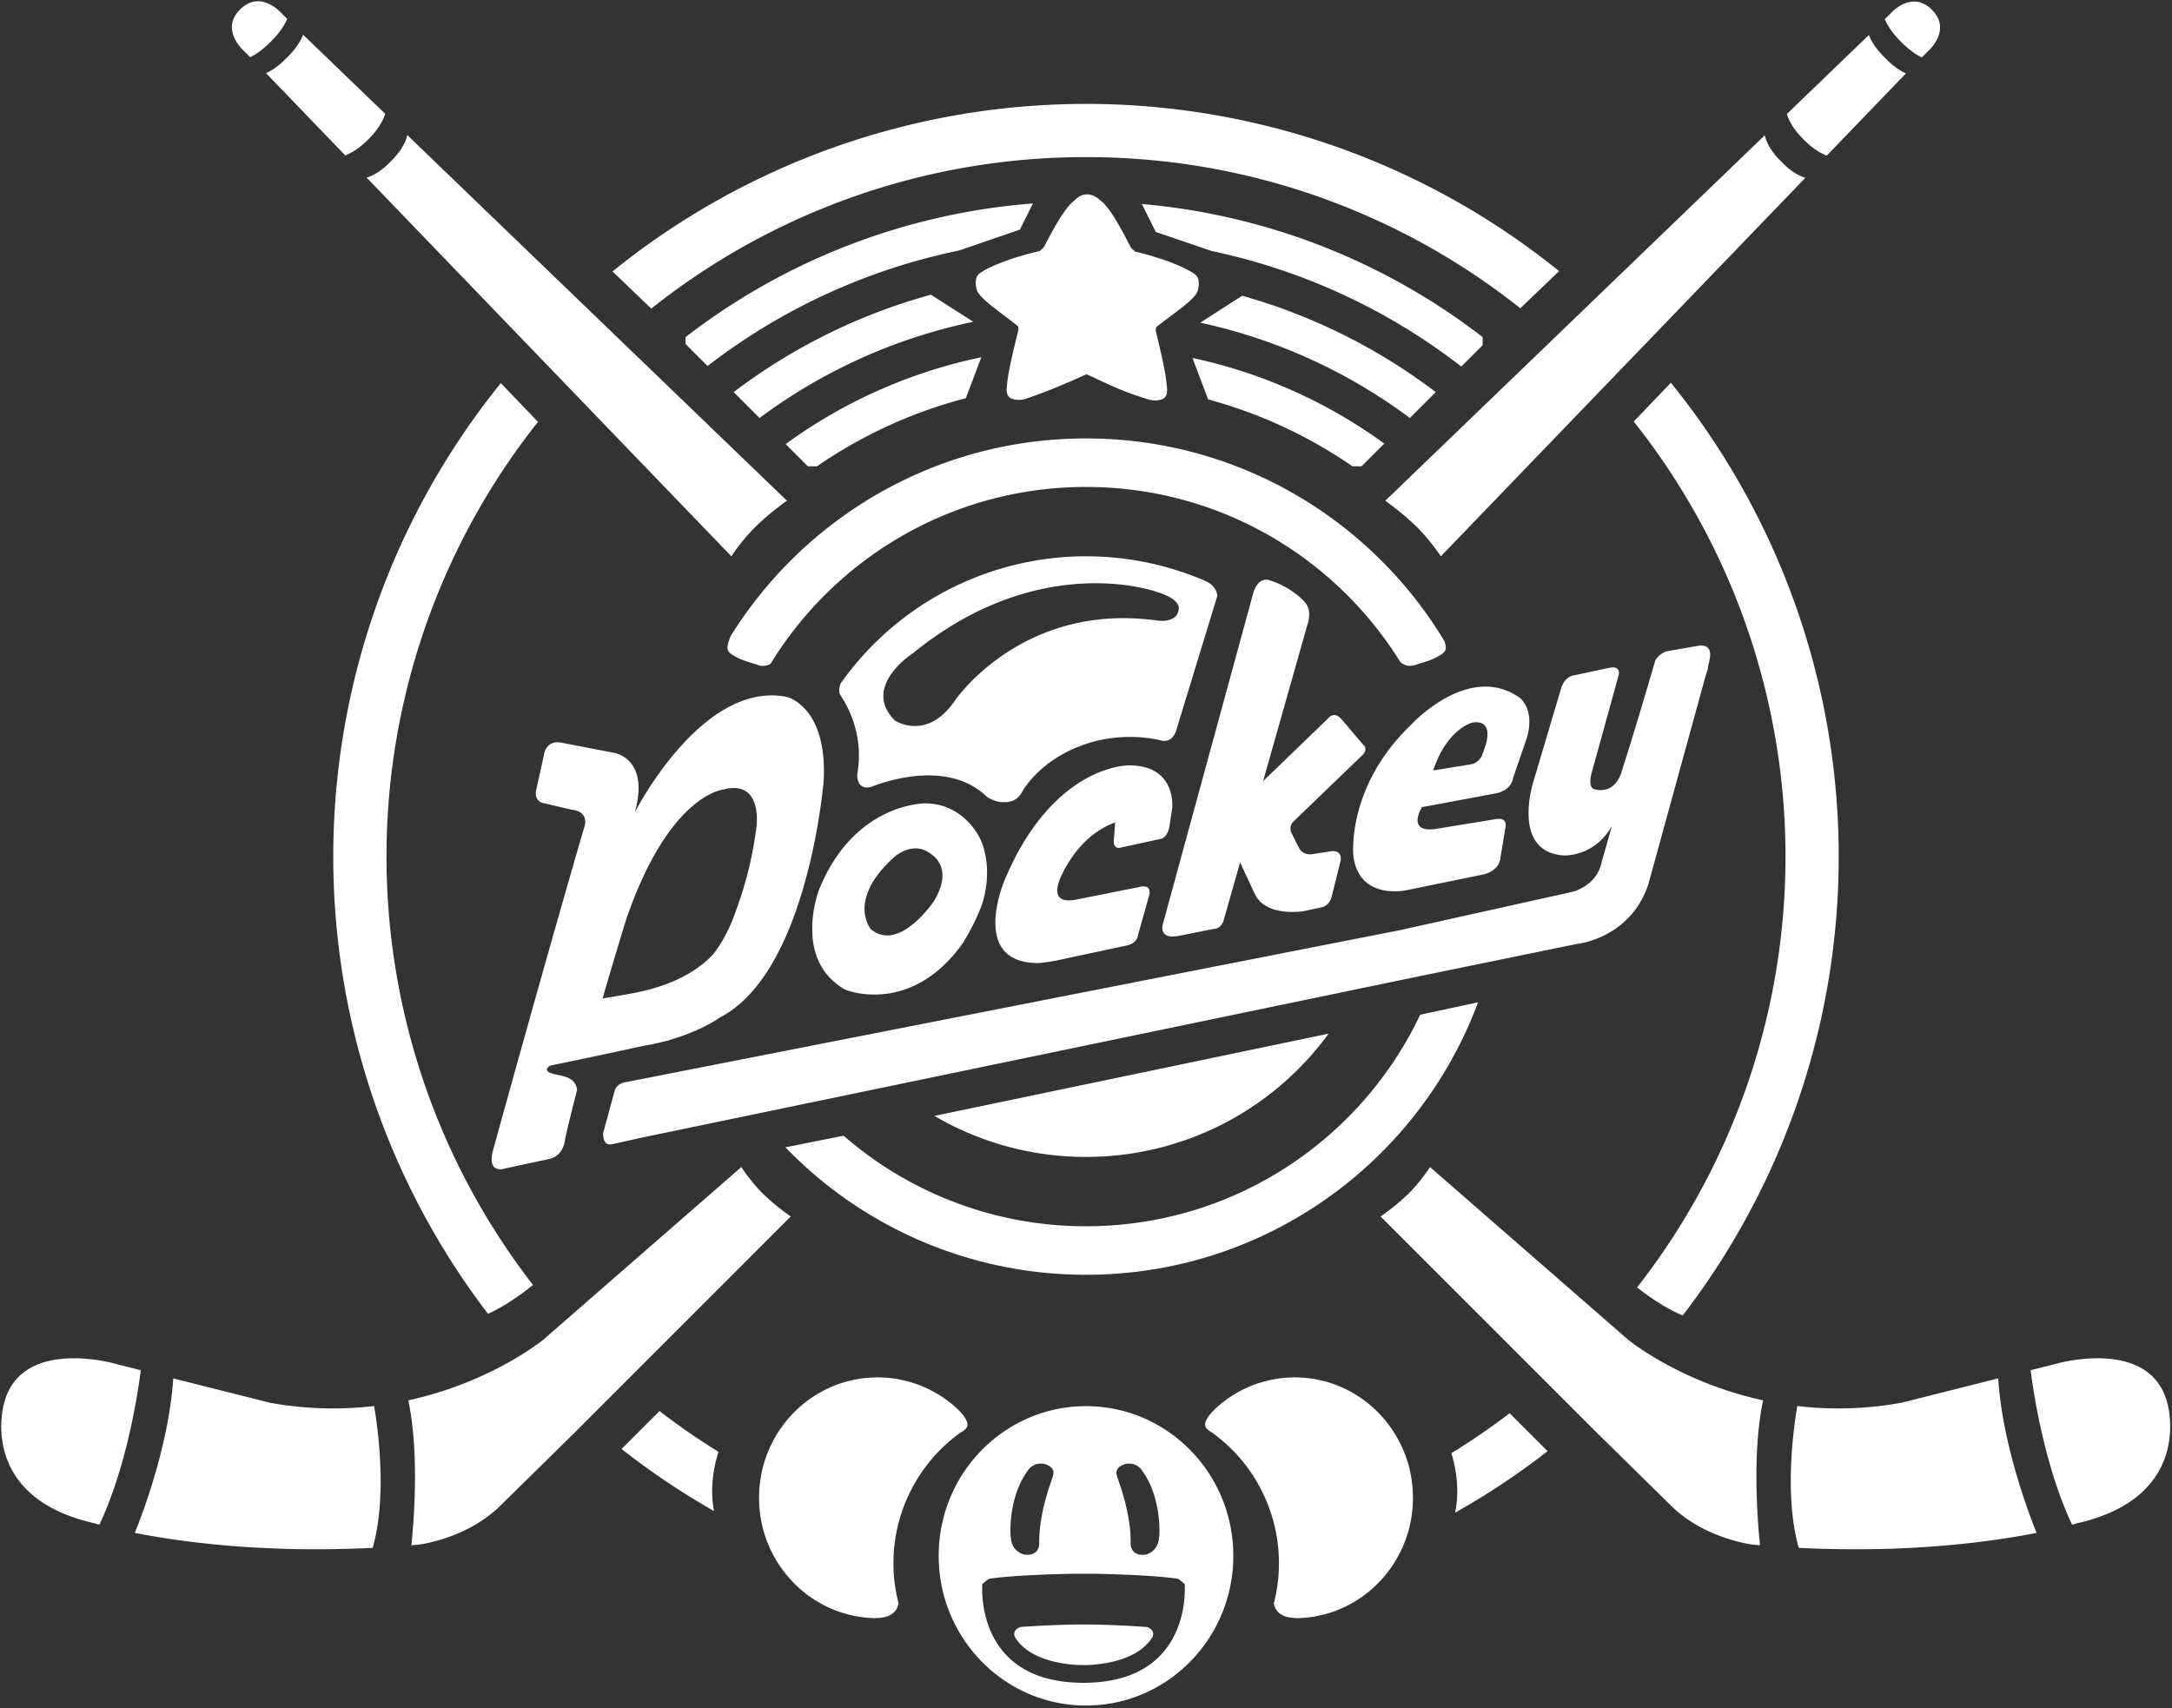 <svg xmlns="http://www.w3.org/2000/svg" width="1714" height="1348" viewBox="0 0 1714 1348">
  <rect x="0" y="0" width="1714" height="1348" fill="#333333" stroke="none"/>
  <defs>
    <style>
      .cls-1 {
        fill: #fff;
        fill-rule: evenodd;
      }
    </style>
  </defs>
  <path id="ring" class="cls-1" d="M1327.89,1038.11c-12.75-5.28-25.64-14.03-36.01-22.1a552.086,552.086,0,0,0-2.64-683.361l29.29-30.6A594.071,594.071,0,0,1,1327.89,1038.11ZM857,124A549.641,549.641,0,0,0,513.953,243.521l-30.6-29.3a594.05,594.05,0,0,1,746.974-.253l-30.6,29.3A549.64,549.64,0,0,0,857,124ZM420.623,1014.08c-9.979,7.96-22.706,16.94-35.506,22.75a594.1,594.1,0,0,1,10.115-734.488l29.295,30.6A552.066,552.066,0,0,0,420.623,1014.08Zm146.394,131.68c-2.3,6.97-7.57,26.22-3.545,46.73a595.662,595.662,0,0,1-72.967-49l29.93-29.94A551.451,551.451,0,0,0,567.017,1145.76Zm624.3-30.49,29.95,29.95a594.734,594.734,0,0,1-73.02,48.55c4.31-20.04-.45-39.11-2.93-46.97A553.836,553.836,0,0,0,1191.32,1115.27ZM1521.67,40.214l-5.12,5.125c-4.19-2.05-9.72-5.682-16.16-12.126l-0.02.022c-7.5-7.5-11.19-13.754-13-18.114l4.6-4.6s16.5-18.856,32.53-2.828S1521.67,40.214,1521.67,40.214Zm-33.21,6.344s7.07,7.642,15.58,11.367l-62.48,64.87c-4.49-1.7-10.8-5.246-18.15-12.6l-0.03.025c-8.58-8.586-11.96-15.747-13.29-20.266l64.75-62.361c3.44,9.594,12.91,18.261,12.91,18.261Zm-63.77,93.754-287.68,298.71a159.85,159.85,0,0,0-18.39-22.627,217.815,217.815,0,0,0-25.45-21.213l299.52-288.471c2.08,10.955,13.19,21.013,13.19,21.013l0.71,0.707S1414.86,137.461,1424.69,140.312ZM577.131,438.991L289.321,140.154c9.837-2.852,18.117-11.886,18.117-11.886l0.707-.708s11.113-10.062,13.195-21.022L620.99,395.132a217.724,217.724,0,0,0-25.466,21.222A159.683,159.683,0,0,0,577.131,438.991ZM290.606,110.021c-7.359,7.359-13.668,10.9-18.164,12.607l-62.5-64.9c8.514-3.727,15.589-11.372,15.589-11.372l0.707-.708s9.472-8.67,12.916-18.268L303.93,89.771c-1.329,4.521-4.711,11.685-13.3,20.275ZM213.614,33.029l-0.022-.022c-6.447,6.447-11.973,10.081-16.165,12.132L192.3,40.012s-18.864-16.506-2.83-32.541,32.541,2.83,32.541,2.83l4.607,4.606C224.8,19.269,221.115,25.528,213.614,33.029ZM1639.5,1202s-1.48.46-4.33,1.24c-22.68-47.88-31.15-109.22-32.72-121.94l21.05-5.3s74-21,87,32C1710.5,1108,1731.5,1181,1639.5,1202Zm-220.05,19.5c-11.52-40.47-4.26-93.54-1.15-111.91a279.224,279.224,0,0,0,82.2-2.59l76.34-19.24c3.37,52.44,24.42,107.42,30.31,121.93C1570.85,1216.85,1505.57,1225.82,1419.45,1221.5Zm-30.57-2.04c-1.79-.15-3.58-0.3-5.38-0.46,0,0-36-4-63-29l-59-58-172-172a177.431,177.431,0,0,0,22.5-18.5,138.562,138.562,0,0,0,16.5-20.5l156,136s40.63,33.7,106.83,48.09C1382.43,1146.86,1387.06,1202.01,1388.88,1219.46ZM393.023,1190c-27,25-62.994,29-62.994,29-1.8.16-3.588,0.31-5.375,0.46,1.819-17.45,6.445-72.6-2.454-114.37C388.394,1090.7,429.02,1057,429.02,1057L585,921a138.936,138.936,0,0,0,16.5,20.5A177.566,177.566,0,0,0,624,960L452.017,1132ZM106.4,1209.69c5.889-14.51,26.94-69.49,30.311-121.93L213.041,1107a279.2,279.2,0,0,0,82.2,2.59c3.106,18.37,10.367,71.44-1.153,111.91C207.968,1225.82,142.7,1216.85,106.4,1209.69Zm-28.015-6.45c-2.852-.78-4.329-1.24-4.329-1.24-91.991-21-70.993-94-70.993-94,13-53,86.991-32,86.991-32l21.043,5.3C109.529,1094.02,101.062,1155.36,78.384,1203.24ZM1153.17,289.252a484.8,484.8,0,0,0-196.7-91.09l-44.407-15.119-10.966-22.05A512.941,512.941,0,0,1,1170,266.021v6.4ZM756.847,197.685a484.714,484.714,0,0,0-198.486,91.157L541,271.481v-5.452A512.921,512.921,0,0,1,815.109,160.565l-10.25,20.611Zm-22.2,34.884,33.414,21.369a428.083,428.083,0,0,0-168.68,75.927l-20.416-20.417A457.132,457.132,0,0,1,734.649,232.569Zm39.735,49.376-12.21,32.294A371.01,371.01,0,0,0,644.686,368h-7.167L620,350.478A400.1,400.1,0,0,1,774.384,281.945Zm318,68.1L1074.42,368h-7.11a371,371,0,0,0-113.927-52.8l-12.371-32.725A400.166,400.166,0,0,1,1092.38,350.04Zm-145.167-95.4,33.019-21.262a457.141,457.141,0,0,1,152.758,76.052l-20.41,20.417A428.2,428.2,0,0,0,947.213,254.636Zm-78.7-96.32c7.258,5.34,16.154,21.877,24.084,37.411q1.595,1.4,3.169,2.833c20.175,4.644,40.621,12.484,47.935,18.5a7.863,7.863,0,0,1,2.163,4.571c0.056,0.381.093,0.76,0.115,1.135,0.011,0.188.019,0.374,0.023,0.56s0,0.37,0,.554a19.349,19.349,0,0,1-.144,2.128A18.947,18.947,0,0,1,944.578,231h0c-4.628,7.54-18.379,16.209-32.332,27.294q-0.109,1.355-.229,2.7c4.054,16.584,8.366,34.951,8.813,44.685,1.2,8.356-3.985,9.38-3.979,9.434a15,15,0,0,1-4.444.861c-0.341.016-.674,0.022-1,0.019s-0.636-.014-0.938-0.032c-0.605-.035-1.167-0.1-1.679-0.169a16.636,16.636,0,0,1-3.313-.782c-23.03-7.286-29.956-11.478-47.377-19.388l-0.31.137c0-.107,0-0.215,0-0.324l-0.31-.14c-17.871,8.025-28.551,12.643-47.693,19.333A17.865,17.865,0,0,1,798.4,314.6c0-.049-5.137-1.187-3.833-9.6,0.575-9.8,4.987-28.188,9.153-44.716q-0.11-1.343-.21-2.695C789.644,246.443,776,237.757,771.4,230.233a18.983,18.983,0,0,1-1.268-4.982,19.536,19.536,0,0,1-.141-2.124,14.3,14.3,0,0,1,.146-2.243,7.8,7.8,0,0,1,2.189-4.554c7.376-5.966,27.863-13.673,48.056-18.172q1.581-1.413,3.185-2.8c8.027-15.418,17-31.815,24.291-37.083C847.85,158.177,856.842,147.316,868.508,158.316ZM857,1345.94c-64.2,0-116.25-52.89-116.25-118.13S792.8,1109.69,857,1109.69s116.25,52.88,116.25,118.12S921.2,1345.94,857,1345.94ZM830.951,1160.2a6.9,6.9,0,0,0-2.571-3.04,13.835,13.835,0,0,0-4.659-1.98,14.137,14.137,0,0,0-1.653-.17c-0.264-.02-0.523-0.02-0.776-0.02s-0.5.01-.745,0.02a12.636,12.636,0,0,0-2.675.46,12.007,12.007,0,0,0-3.974,2,11.286,11.286,0,0,0-2.985,3.31c-15.441,20.96-13.766,51.68-13.276,51.99a22.063,22.063,0,0,0,.237,2.26,17.746,17.746,0,0,0,.433,2,14.524,14.524,0,0,0,1.36,3.32,13.123,13.123,0,0,0,3.9,4.29,12.745,12.745,0,0,0,5.364,2.25,18.715,18.715,0,0,0,2.194.08,14.7,14.7,0,0,0,1.866-.18,9.655,9.655,0,0,0,2.881-.96,7.543,7.543,0,0,0,3.189-3.29,10.228,10.228,0,0,0,1.036-5c-0.237-26.26,11.2-52.17,10.637-52.44a8.62,8.62,0,0,0,.441-1.42,6.592,6.592,0,0,0,.112-0.66,6.087,6.087,0,0,0,.047-0.62A5.533,5.533,0,0,0,830.951,1160.2Zm70.46,0.58a11.249,11.249,0,0,0-2.981-3.31,12,12,0,0,0-3.971-2,12.618,12.618,0,0,0-2.672-.46c-0.243-.01-0.491-0.02-0.744-0.02s-0.512,0-.776.02a14.121,14.121,0,0,0-1.652.17,13.823,13.823,0,0,0-4.654,1.98,6.92,6.92,0,0,0-2.568,3.05,5.5,5.5,0,0,0-.384,2.19q0.007,0.3.046,0.63,0.039,0.315.112,0.66a8.718,8.718,0,0,0,.441,1.41c-0.558.28,10.864,26.2,10.627,52.47a10.271,10.271,0,0,0,1.036,5,7.538,7.538,0,0,0,3.185,3.29,9.641,9.641,0,0,0,2.879.96,14.665,14.665,0,0,0,1.864.18,18.555,18.555,0,0,0,2.192-.07,13.012,13.012,0,0,0,5.36-2.26,13.228,13.228,0,0,0,3.9-4.29,14.523,14.523,0,0,0,1.358-3.32,18.009,18.009,0,0,0,.433-2,22,22,0,0,0,.236-2.27C915.165,1212.49,916.839,1181.75,901.411,1160.78ZM934.875,1250l-4.992-4c-20.607-3.33-64.911-4-64.911-4H845.035s-44.269.67-64.86,4l-4.988,4s-6.981,78,79.813,78h0C941.862,1328,934.875,1250,934.875,1250ZM855,1314s-40,1-54-22c0,0-3-5,4-8,0,0,25-2,50-2,25.172,0,50.343,2,50.343,2,7.048,3,4.028,8,4.028,8C895.275,1315,855,1314,855,1314Zm-163.821-37-0.25-.09c13.543,0,17.291-6.53,18.135-11.72a125.162,125.162,0,0,1-4.021-31.54,126.947,126.947,0,0,1,51.95-102.41c4.244-3.1,12.634-5.24-1.034-18.97A92.323,92.323,0,0,0,692.49,1087c-51.633,0-93.49,42.54-93.49,95.02C599,1234.04,640.153,1276.28,691.179,1277Zm331.9,0,0.25-.09c-13.5,0-17.24-6.53-18.08-11.72a125.57,125.57,0,0,0,4.01-31.54,127.061,127.061,0,0,0-51.8-102.41c-4.232-3.1-12.6-5.24,1.031-18.97A91.921,91.921,0,0,1,1021.78,1087c51.48,0,93.22,42.54,93.22,95.02C1115,1234.04,1073.96,1276.28,1023.08,1277Zm112.88-759.633c-6.78,4.013-10.31,4.475-19.08,7.379-5.61,1.86-9.44-.129-11.93-2.45C1053.49,439.457,961.7,384.29,857,384.29c-105.335,0-197.62,55.836-248.9,139.519a11.2,11.2,0,0,1-9.984.937c-8.768-2.9-12.3-3.366-19.078-7.379-5.989-3.547-6.2-5.3-2.617-15.124C634.624,408.462,738.51,346,857,346c120.055,0,225.13,64.117,282.87,159.969C1141.98,512.6,1141.1,514.323,1135.96,517.367ZM857,967.71c116.459,0,216.96-68.255,263.73-166.937l45.65-9.782C1119.7,916.543,998.807,1006,857,1006A329.007,329.007,0,0,1,619.835,905.433l45.9-9.18A290.575,290.575,0,0,0,857,967.71Zm490.8-441.373L1348,526l-0.21.745A9.4,9.4,0,0,1,1347,530l-1.14,3.681L1301,697c-14,44-57,48-57,48l-122,25L505.219,898.022,483,903c-8,1.667-7-9-7-9l9-33c1.667-6.667,9.864-7.2,9.864-7.2L1105,734l135-30s20-4,24-24l8-28c-15.05,25.476-39,23-39,23-40.5-3.5-23-58-23-58l22-74c3-9.5,10-10,10-10l28-6c10.5-2,7,7,7,7l-21,76s-3.67,12.333,3,13c0,0,13.83,4.333,20-12,12-37,27-89,27-89,2-5.5,9-8,9-8l23-4C1355.36,506.356,1348.08,523.251,1347.8,526.337ZM1194,614s-0.5,9-13,12l-59,11-1,2s-10.5,19,13,15l46-7.5s9.67-2.5,8,6.5l-4,24s0,9.5-13,13l-61,12.5s-37.5,8.5-42-27c0,0-6-54.5,46-104,0,0,45-49,85-21,0,0,12.5,8.5,6,31.5Zm-31.74-43.82S1142.22,574.291,1131,608l30.42-4.933s5.49-.878,8.32-7.4l2.66-7.933S1179.38,567.713,1162.26,570.18ZM1020,649a7.989,7.989,0,0,0-1,8l6,12s2.67,6.333,11,5l13-2s10-2.667,9,7l-7,28s-1,7.167-8,9l-14,3s-30.333,5.333-39-14l-11.409-24.449L966,725c-2,8.333-8,8-8,8l-27.628,5.526C912.705,741.859,918,728,918,728l71-260c4.333-14,13-10,13-10a62.95,62.95,0,0,1,15.23,7c11.18,7.163,13.77,12,13.77,12,4.17,6.333,1,15,1,15L996.747,616.455,1048,567s4.67-6.667,11,1l17,20s4,3-1,8ZM849,710l50-10s9.667-3,8,6l-9,32s-0.256,6.718-9.923,8.385L843,756c-18.667,4.333-25,4-25,4-53.333-1-25-66-25-66,38.667-91.333,98-90,98-90,38,0,34,34,34,34l-2,13c-1.333,10.333-7,11-7,11l-32,7c-6,1-5-6-5-6l1-14c-16.209,6.065-27.429,17.555-35,28.869V678s-1.441,2.04-3.264,5.1c-1.824,3.135-3.372,6.186-4.679,9.031C832.773,702.1,831.455,713.164,849,710Zm66-126a112.86,112.86,0,0,0-51,1c-43.333,11.5-58,41-58,41-5,8.167-14,7-14,7-5.333.667-13-4-13-4-33.5-33-91.5-8-91.5-8-12,3-11-10-11-10,4.737-27.381-4.247-48.918-13.817-63.192a12.82,12.82,0,0,1,.85-8.7q1.956-2.76,3.991-5.458c0.191-.188.374-0.375,0.578-0.563l-0.373.286a237.131,237.131,0,0,1,282.5-75.311L950,458c8.1,3.071,10.268,8.325,10.607,12.366L928,577C924,588,915,584,915,584Zm-2.277-116.927s-91.4-33.481-191.937,48.138c0,0-41.593,26.457-14.545,53.44,0,0,25.174,16.733,47.352-15.811,0,0,52.854-78.029,159.642-63.127,0,0,16.471,2.71,17-9.724C930.231,479.989,931.532,472.61,912.723,467.073ZM730,634c30.5,0,43,27,43,27s10,17.333,4,45c-3,15.5-17,38-17,38-41.5,58.5-93,37-93,37-41.5-23.5-21-78-21-78C673.5,633.5,730,634,730,634Zm-42.745,99.3c22.268,18.646,49.551-21.868,49.551-21.868,16-26-.806-36.436-0.806-36.436-14.833-13.167-30.478,1.509-30.478,1.509C667.782,710.55,687.255,733.3,687.255,733.3ZM568,803s-13.907,10.347-39.882,17.78L528,821l-3.1.666c-5.365,1.429-11.2,2.718-17.5,3.767L472.7,832.9,434,841s-3.208,2.175-2.37,3.652c3.088,5.448,22.619,1.376,23.744,15.693-3.574,13.667-6.81,26.708-9.374,38.155,0,0-.5,13-12,16L399,922s-15,5.5-10-14c0,0,40.5-147.006,72-255,0,0,5-12.5-10-14l-21-5s-8.5-.5-7-10l6-27s0.833-13,13.5-11l41.5,8s29,3.5,17,47c0,0,53-104.5,120-91,0,0,32,7.5,29,66C650,616,638,767,568,803Zm3-180s-43,3.5-77,103c0,0-8.359,27.044-18.493,61.929,7.469-1.189,16.877-2.759,25.126-4.355,35.83-6.933,54.168-21.386,63-31.52,6.248-8.328,12.434-19.4,17.368-34.054a291.955,291.955,0,0,0,16-66S602,615,571,623ZM857,913a235.824,235.824,0,0,1-119.585-32.368l311-64.9A236.615,236.615,0,0,1,857,913Z"/>
</svg>
